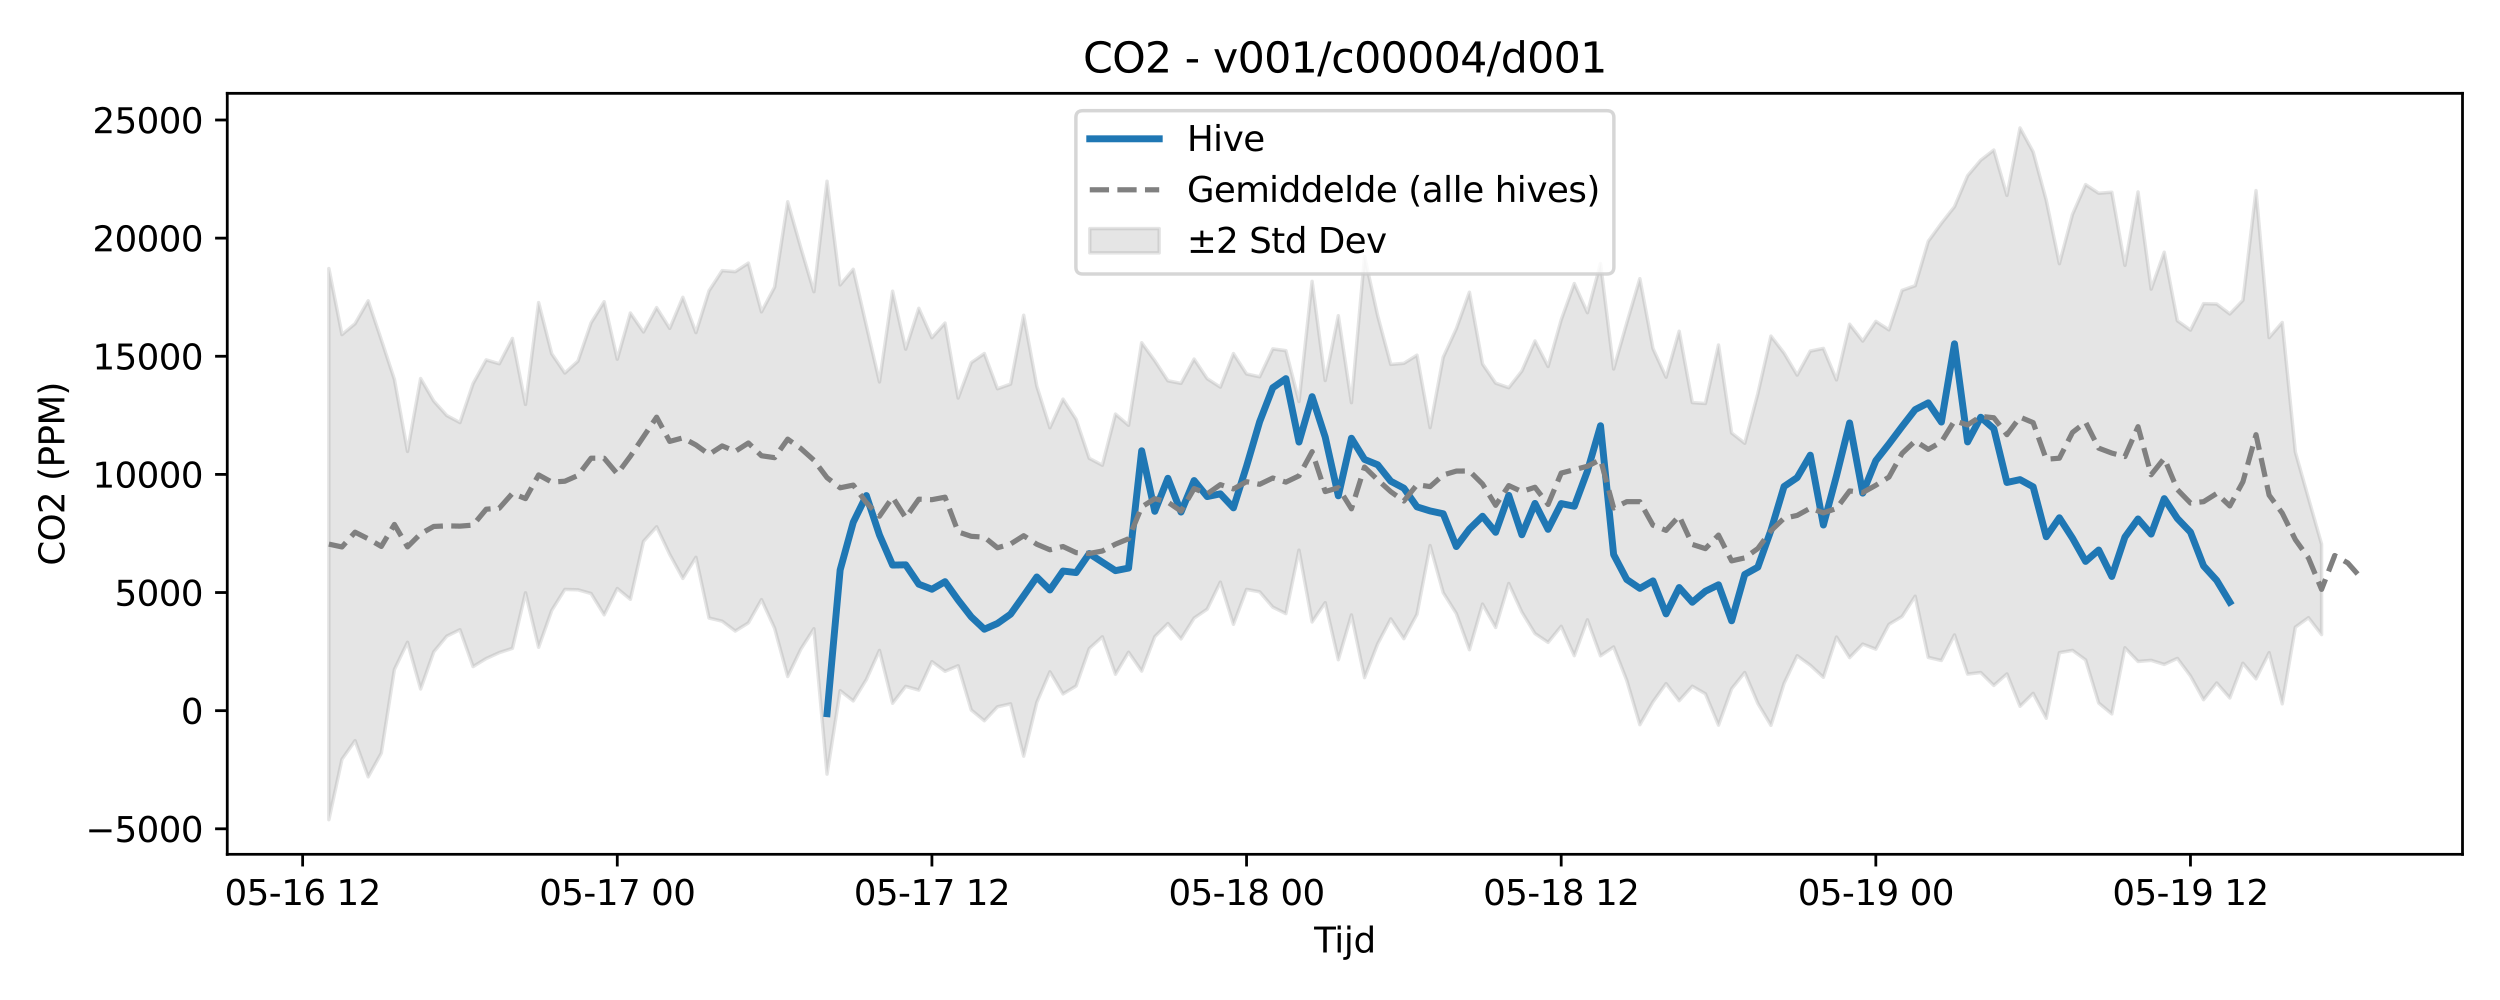 <?xml version="1.0" encoding="utf-8" standalone="no"?>
<!DOCTYPE svg PUBLIC "-//W3C//DTD SVG 1.1//EN"
  "http://www.w3.org/Graphics/SVG/1.1/DTD/svg11.dtd">
<svg xmlns:xlink="http://www.w3.org/1999/xlink" width="720pt" height="288pt" viewBox="0 0 720 288" xmlns="http://www.w3.org/2000/svg" version="1.1">
 <defs>
  <style type="text/css">*{stroke-linejoin: round; stroke-linecap: butt}</style>
 </defs>
 <g id="figure_1">
  <g id="patch_1">
   <path d="M 0 288 
L 720 288 
L 720 0 
L 0 0 
z
" style="fill: #ffffff"/>
  </g>
  <g id="axes_1">
   <g id="patch_2">
    <path d="M 65.45 246.04 
L 709.2 246.04 
L 709.2 26.88 
L 65.45 26.88 
z
" style="fill: #ffffff"/>
   </g>
   <g id="FillBetweenPolyCollection_1">
    <defs>
     <path id="m1518b1a137" d="M 94.711 -210.667 
L 94.711 -51.922 
L 98.487 -69.321 
L 102.263 -74.686 
L 106.038 -64.272 
L 109.814 -71.1 
L 113.59 -95.191 
L 117.365 -103.021 
L 121.141 -89.577 
L 124.917 -100.259 
L 128.692 -104.8 
L 132.468 -106.647 
L 136.244 -96.018 
L 140.019 -98.331 
L 143.795 -100.045 
L 147.571 -101.272 
L 151.346 -117.278 
L 155.122 -101.581 
L 158.898 -112.195 
L 162.673 -118.238 
L 166.449 -118.132 
L 170.225 -117.068 
L 174 -110.935 
L 177.776 -118.511 
L 181.552 -115.395 
L 185.327 -132.078 
L 189.103 -136.284 
L 192.879 -128.339 
L 196.654 -121.405 
L 200.43 -127.495 
L 204.205 -110.005 
L 207.981 -109.094 
L 211.757 -106.259 
L 215.532 -108.596 
L 219.308 -115.303 
L 223.084 -107.061 
L 226.859 -93.159 
L 230.635 -101.02 
L 234.411 -106.931 
L 238.186 -65.05 
L 241.962 -89.084 
L 245.738 -86.133 
L 249.513 -92.293 
L 253.289 -100.678 
L 257.065 -85.45 
L 260.84 -90.324 
L 264.616 -89.256 
L 268.392 -97.442 
L 272.167 -94.665 
L 275.943 -96.259 
L 279.719 -83.528 
L 283.494 -80.418 
L 287.27 -84.443 
L 291.046 -85.292 
L 294.821 -70.22 
L 298.597 -85.711 
L 302.373 -94.51 
L 306.148 -88.146 
L 309.924 -90.433 
L 313.7 -101.188 
L 317.475 -104.595 
L 321.251 -93.81 
L 325.027 -100.157 
L 328.802 -94.718 
L 332.578 -104.633 
L 336.354 -108.42 
L 340.129 -103.988 
L 343.905 -109.983 
L 347.681 -112.578 
L 351.456 -120.346 
L 355.232 -108.198 
L 359.008 -118.247 
L 362.783 -117.556 
L 366.559 -113.147 
L 370.335 -111.277 
L 374.11 -129.557 
L 377.886 -108.872 
L 381.662 -114.432 
L 385.437 -97.99 
L 389.213 -110.905 
L 392.988 -92.834 
L 396.764 -102.55 
L 400.54 -109.754 
L 404.315 -104.06 
L 408.091 -111.087 
L 411.867 -130.877 
L 415.642 -117.319 
L 419.418 -111.313 
L 423.194 -100.878 
L 426.969 -114.027 
L 430.745 -107.283 
L 434.521 -119.956 
L 438.296 -111.709 
L 442.072 -105.532 
L 445.848 -102.993 
L 449.623 -107.628 
L 453.399 -99.159 
L 457.175 -109.494 
L 460.95 -99.122 
L 464.726 -101.678 
L 468.502 -92.07 
L 472.277 -79.286 
L 476.053 -85.852 
L 479.829 -91.123 
L 483.604 -86.196 
L 487.38 -90.367 
L 491.156 -88.192 
L 494.931 -79.152 
L 498.707 -89.616 
L 502.483 -94.317 
L 506.258 -85.419 
L 510.034 -79.093 
L 513.81 -91.172 
L 517.585 -99.151 
L 521.361 -96.407 
L 525.137 -92.929 
L 528.912 -104.529 
L 532.688 -98.6 
L 536.464 -102.503 
L 540.239 -101.045 
L 544.015 -108.185 
L 547.791 -110.437 
L 551.566 -116.288 
L 555.342 -98.665 
L 559.118 -97.774 
L 562.893 -105.143 
L 566.669 -93.858 
L 570.445 -94.313 
L 574.22 -90.587 
L 577.996 -93.909 
L 581.771 -84.585 
L 585.547 -88.315 
L 589.323 -81.143 
L 593.098 -100.025 
L 596.874 -100.687 
L 600.65 -97.952 
L 604.425 -85.525 
L 608.201 -82.39 
L 611.977 -101.438 
L 615.752 -97.497 
L 619.528 -97.813 
L 623.304 -96.64 
L 627.079 -98.386 
L 630.855 -93.323 
L 634.631 -86.481 
L 638.406 -91.303 
L 642.182 -86.993 
L 645.958 -96.984 
L 649.733 -92.497 
L 653.509 -100.037 
L 657.285 -85.303 
L 661.06 -107.369 
L 664.836 -110.106 
L 668.612 -105.236 
L 668.612 -131.292 
L 668.612 -131.292 
L 664.836 -144.502 
L 661.06 -157.804 
L 657.285 -195.137 
L 653.509 -190.757 
L 649.733 -233.12 
L 645.958 -201.503 
L 642.182 -197.583 
L 638.406 -200.447 
L 634.631 -200.552 
L 630.855 -192.927 
L 627.079 -195.629 
L 623.304 -215.367 
L 619.528 -204.73 
L 615.752 -232.731 
L 611.977 -211.583 
L 608.201 -232.636 
L 604.425 -232.346 
L 600.65 -234.84 
L 596.874 -226.245 
L 593.098 -212.055 
L 589.323 -230.316 
L 585.547 -244.252 
L 581.771 -251.158 
L 577.996 -231.723 
L 574.22 -244.793 
L 570.445 -241.862 
L 566.669 -237.386 
L 562.893 -228.479 
L 559.118 -223.701 
L 555.342 -218.502 
L 551.566 -205.72 
L 547.791 -204.373 
L 544.015 -193.003 
L 540.239 -195.452 
L 536.464 -189.767 
L 532.688 -194.632 
L 528.912 -178.595 
L 525.137 -187.665 
L 521.361 -186.885 
L 517.585 -179.974 
L 513.81 -186.32 
L 510.034 -191.208 
L 506.258 -174.625 
L 502.483 -160.336 
L 498.707 -163.315 
L 494.931 -188.646 
L 491.156 -171.79 
L 487.38 -172.052 
L 483.604 -192.608 
L 479.829 -179.368 
L 476.053 -187.631 
L 472.277 -207.746 
L 468.502 -194.956 
L 464.726 -181.719 
L 460.95 -212.125 
L 457.175 -197.934 
L 453.399 -206.345 
L 449.623 -195.877 
L 445.848 -182.451 
L 442.072 -189.806 
L 438.296 -181.135 
L 434.521 -176.342 
L 430.745 -177.653 
L 426.969 -183.178 
L 423.194 -203.848 
L 419.418 -193.333 
L 415.642 -185.108 
L 411.867 -164.847 
L 408.091 -185.711 
L 404.315 -183.362 
L 400.54 -183.046 
L 396.764 -197.089 
L 392.988 -214.131 
L 389.213 -172.02 
L 385.437 -197.074 
L 381.662 -178.416 
L 377.886 -206.973 
L 374.11 -172.366 
L 370.335 -187.021 
L 366.559 -187.524 
L 362.783 -179.486 
L 359.008 -180.296 
L 355.232 -186.179 
L 351.456 -176.503 
L 347.681 -178.942 
L 343.905 -184.591 
L 340.129 -177.591 
L 336.354 -178.34 
L 332.578 -184.118 
L 328.802 -189.294 
L 325.027 -165.514 
L 321.251 -168.745 
L 317.475 -154.015 
L 313.7 -156.01 
L 309.924 -167.236 
L 306.148 -173.057 
L 302.373 -164.806 
L 298.597 -176.805 
L 294.821 -197.214 
L 291.046 -177.375 
L 287.27 -176.038 
L 283.494 -186.187 
L 279.719 -183.556 
L 275.943 -173.376 
L 272.167 -194.963 
L 268.392 -190.747 
L 264.616 -199.212 
L 260.84 -187.442 
L 257.065 -204.138 
L 253.289 -177.993 
L 249.513 -194.194 
L 245.738 -210.451 
L 241.962 -205.945 
L 238.186 -235.806 
L 234.411 -203.977 
L 230.635 -216.65 
L 226.859 -229.903 
L 223.084 -205.319 
L 219.308 -198.184 
L 215.532 -212.238 
L 211.757 -209.757 
L 207.981 -210.059 
L 204.205 -204.263 
L 200.43 -192.203 
L 196.654 -202.378 
L 192.879 -193.415 
L 189.103 -199.415 
L 185.327 -192.389 
L 181.552 -197.856 
L 177.776 -184.547 
L 174 -201.11 
L 170.225 -195.003 
L 166.449 -184.004 
L 162.673 -180.571 
L 158.898 -186.118 
L 155.122 -200.867 
L 151.346 -171.521 
L 147.571 -190.542 
L 143.795 -183.242 
L 140.019 -184.356 
L 136.244 -177.528 
L 132.468 -166.3 
L 128.692 -168.312 
L 124.917 -172.504 
L 121.141 -178.986 
L 117.365 -157.986 
L 113.59 -178.719 
L 109.814 -190.156 
L 106.038 -201.383 
L 102.263 -194.781 
L 98.487 -191.636 
L 94.711 -210.667 
z
" style="stroke: #808080; stroke-opacity: 0.2"/>
    </defs>
    <g clip-path="url(#pf052aaf252)">
     <use xlink:href="#m1518b1a137" x="0" y="288" style="fill: #808080; fill-opacity: 0.2; stroke: #808080; stroke-opacity: 0.2"/>
    </g>
   </g>
   <g id="matplotlib.axis_1">
    <g id="xtick_1">
     <g id="line2d_1">
      <defs>
       <path id="ma950fcf40e" d="M 0 0 
L 0 3.5 
" style="stroke: #000000; stroke-width: 0.8"/>
      </defs>
      <g>
       <use xlink:href="#ma950fcf40e" x="87.16" y="246.04" style="stroke: #000000; stroke-width: 0.8"/>
      </g>
     </g>
     <g id="text_1">
      <!-- 05-16 12 -->
      <g transform="translate(64.68 260.638) scale(0.1 -0.1)">
       <defs>
        <path id="DejaVuSans-30" d="M 2034 4250 
Q 1547 4250 1301 3770 
Q 1056 3291 1056 2328 
Q 1056 1369 1301 889 
Q 1547 409 2034 409 
Q 2525 409 2770 889 
Q 3016 1369 3016 2328 
Q 3016 3291 2770 3770 
Q 2525 4250 2034 4250 
z
M 2034 4750 
Q 2819 4750 3233 4129 
Q 3647 3509 3647 2328 
Q 3647 1150 3233 529 
Q 2819 -91 2034 -91 
Q 1250 -91 836 529 
Q 422 1150 422 2328 
Q 422 3509 836 4129 
Q 1250 4750 2034 4750 
z
" transform="scale(0.016)"/>
        <path id="DejaVuSans-35" d="M 691 4666 
L 3169 4666 
L 3169 4134 
L 1269 4134 
L 1269 2991 
Q 1406 3038 1543 3061 
Q 1681 3084 1819 3084 
Q 2600 3084 3056 2656 
Q 3513 2228 3513 1497 
Q 3513 744 3044 326 
Q 2575 -91 1722 -91 
Q 1428 -91 1123 -41 
Q 819 9 494 109 
L 494 744 
Q 775 591 1075 516 
Q 1375 441 1709 441 
Q 2250 441 2565 725 
Q 2881 1009 2881 1497 
Q 2881 1984 2565 2268 
Q 2250 2553 1709 2553 
Q 1456 2553 1204 2497 
Q 953 2441 691 2322 
L 691 4666 
z
" transform="scale(0.016)"/>
        <path id="DejaVuSans-2d" d="M 313 2009 
L 1997 2009 
L 1997 1497 
L 313 1497 
L 313 2009 
z
" transform="scale(0.016)"/>
        <path id="DejaVuSans-31" d="M 794 531 
L 1825 531 
L 1825 4091 
L 703 3866 
L 703 4441 
L 1819 4666 
L 2450 4666 
L 2450 531 
L 3481 531 
L 3481 0 
L 794 0 
L 794 531 
z
" transform="scale(0.016)"/>
        <path id="DejaVuSans-36" d="M 2113 2584 
Q 1688 2584 1439 2293 
Q 1191 2003 1191 1497 
Q 1191 994 1439 701 
Q 1688 409 2113 409 
Q 2538 409 2786 701 
Q 3034 994 3034 1497 
Q 3034 2003 2786 2293 
Q 2538 2584 2113 2584 
z
M 3366 4563 
L 3366 3988 
Q 3128 4100 2886 4159 
Q 2644 4219 2406 4219 
Q 1781 4219 1451 3797 
Q 1122 3375 1075 2522 
Q 1259 2794 1537 2939 
Q 1816 3084 2150 3084 
Q 2853 3084 3261 2657 
Q 3669 2231 3669 1497 
Q 3669 778 3244 343 
Q 2819 -91 2113 -91 
Q 1303 -91 875 529 
Q 447 1150 447 2328 
Q 447 3434 972 4092 
Q 1497 4750 2381 4750 
Q 2619 4750 2861 4703 
Q 3103 4656 3366 4563 
z
" transform="scale(0.016)"/>
        <path id="DejaVuSans-20" transform="scale(0.016)"/>
        <path id="DejaVuSans-32" d="M 1228 531 
L 3431 531 
L 3431 0 
L 469 0 
L 469 531 
Q 828 903 1448 1529 
Q 2069 2156 2228 2338 
Q 2531 2678 2651 2914 
Q 2772 3150 2772 3378 
Q 2772 3750 2511 3984 
Q 2250 4219 1831 4219 
Q 1534 4219 1204 4116 
Q 875 4013 500 3803 
L 500 4441 
Q 881 4594 1212 4672 
Q 1544 4750 1819 4750 
Q 2544 4750 2975 4387 
Q 3406 4025 3406 3419 
Q 3406 3131 3298 2873 
Q 3191 2616 2906 2266 
Q 2828 2175 2409 1742 
Q 1991 1309 1228 531 
z
" transform="scale(0.016)"/>
       </defs>
       <use xlink:href="#DejaVuSans-30"/>
       <use xlink:href="#DejaVuSans-35" transform="translate(63.623 0)"/>
       <use xlink:href="#DejaVuSans-2d" transform="translate(127.246 0)"/>
       <use xlink:href="#DejaVuSans-31" transform="translate(163.33 0)"/>
       <use xlink:href="#DejaVuSans-36" transform="translate(226.953 0)"/>
       <use xlink:href="#DejaVuSans-20" transform="translate(290.576 0)"/>
       <use xlink:href="#DejaVuSans-31" transform="translate(322.363 0)"/>
       <use xlink:href="#DejaVuSans-32" transform="translate(385.986 0)"/>
      </g>
     </g>
    </g>
    <g id="xtick_2">
     <g id="line2d_2">
      <g>
       <use xlink:href="#ma950fcf40e" x="177.776" y="246.04" style="stroke: #000000; stroke-width: 0.8"/>
      </g>
     </g>
     <g id="text_2">
      <!-- 05-17 00 -->
      <g transform="translate(155.295 260.638) scale(0.1 -0.1)">
       <defs>
        <path id="DejaVuSans-37" d="M 525 4666 
L 3525 4666 
L 3525 4397 
L 1831 0 
L 1172 0 
L 2766 4134 
L 525 4134 
L 525 4666 
z
" transform="scale(0.016)"/>
       </defs>
       <use xlink:href="#DejaVuSans-30"/>
       <use xlink:href="#DejaVuSans-35" transform="translate(63.623 0)"/>
       <use xlink:href="#DejaVuSans-2d" transform="translate(127.246 0)"/>
       <use xlink:href="#DejaVuSans-31" transform="translate(163.33 0)"/>
       <use xlink:href="#DejaVuSans-37" transform="translate(226.953 0)"/>
       <use xlink:href="#DejaVuSans-20" transform="translate(290.576 0)"/>
       <use xlink:href="#DejaVuSans-30" transform="translate(322.363 0)"/>
       <use xlink:href="#DejaVuSans-30" transform="translate(385.986 0)"/>
      </g>
     </g>
    </g>
    <g id="xtick_3">
     <g id="line2d_3">
      <g>
       <use xlink:href="#ma950fcf40e" x="268.392" y="246.04" style="stroke: #000000; stroke-width: 0.8"/>
      </g>
     </g>
     <g id="text_3">
      <!-- 05-17 12 -->
      <g transform="translate(245.911 260.638) scale(0.1 -0.1)">
       <use xlink:href="#DejaVuSans-30"/>
       <use xlink:href="#DejaVuSans-35" transform="translate(63.623 0)"/>
       <use xlink:href="#DejaVuSans-2d" transform="translate(127.246 0)"/>
       <use xlink:href="#DejaVuSans-31" transform="translate(163.33 0)"/>
       <use xlink:href="#DejaVuSans-37" transform="translate(226.953 0)"/>
       <use xlink:href="#DejaVuSans-20" transform="translate(290.576 0)"/>
       <use xlink:href="#DejaVuSans-31" transform="translate(322.363 0)"/>
       <use xlink:href="#DejaVuSans-32" transform="translate(385.986 0)"/>
      </g>
     </g>
    </g>
    <g id="xtick_4">
     <g id="line2d_4">
      <g>
       <use xlink:href="#ma950fcf40e" x="359.008" y="246.04" style="stroke: #000000; stroke-width: 0.8"/>
      </g>
     </g>
     <g id="text_4">
      <!-- 05-18 00 -->
      <g transform="translate(336.527 260.638) scale(0.1 -0.1)">
       <defs>
        <path id="DejaVuSans-38" d="M 2034 2216 
Q 1584 2216 1326 1975 
Q 1069 1734 1069 1313 
Q 1069 891 1326 650 
Q 1584 409 2034 409 
Q 2484 409 2743 651 
Q 3003 894 3003 1313 
Q 3003 1734 2745 1975 
Q 2488 2216 2034 2216 
z
M 1403 2484 
Q 997 2584 770 2862 
Q 544 3141 544 3541 
Q 544 4100 942 4425 
Q 1341 4750 2034 4750 
Q 2731 4750 3128 4425 
Q 3525 4100 3525 3541 
Q 3525 3141 3298 2862 
Q 3072 2584 2669 2484 
Q 3125 2378 3379 2068 
Q 3634 1759 3634 1313 
Q 3634 634 3220 271 
Q 2806 -91 2034 -91 
Q 1263 -91 848 271 
Q 434 634 434 1313 
Q 434 1759 690 2068 
Q 947 2378 1403 2484 
z
M 1172 3481 
Q 1172 3119 1398 2916 
Q 1625 2713 2034 2713 
Q 2441 2713 2670 2916 
Q 2900 3119 2900 3481 
Q 2900 3844 2670 4047 
Q 2441 4250 2034 4250 
Q 1625 4250 1398 4047 
Q 1172 3844 1172 3481 
z
" transform="scale(0.016)"/>
       </defs>
       <use xlink:href="#DejaVuSans-30"/>
       <use xlink:href="#DejaVuSans-35" transform="translate(63.623 0)"/>
       <use xlink:href="#DejaVuSans-2d" transform="translate(127.246 0)"/>
       <use xlink:href="#DejaVuSans-31" transform="translate(163.33 0)"/>
       <use xlink:href="#DejaVuSans-38" transform="translate(226.953 0)"/>
       <use xlink:href="#DejaVuSans-20" transform="translate(290.576 0)"/>
       <use xlink:href="#DejaVuSans-30" transform="translate(322.363 0)"/>
       <use xlink:href="#DejaVuSans-30" transform="translate(385.986 0)"/>
      </g>
     </g>
    </g>
    <g id="xtick_5">
     <g id="line2d_5">
      <g>
       <use xlink:href="#ma950fcf40e" x="449.623" y="246.04" style="stroke: #000000; stroke-width: 0.8"/>
      </g>
     </g>
     <g id="text_5">
      <!-- 05-18 12 -->
      <g transform="translate(427.143 260.638) scale(0.1 -0.1)">
       <use xlink:href="#DejaVuSans-30"/>
       <use xlink:href="#DejaVuSans-35" transform="translate(63.623 0)"/>
       <use xlink:href="#DejaVuSans-2d" transform="translate(127.246 0)"/>
       <use xlink:href="#DejaVuSans-31" transform="translate(163.33 0)"/>
       <use xlink:href="#DejaVuSans-38" transform="translate(226.953 0)"/>
       <use xlink:href="#DejaVuSans-20" transform="translate(290.576 0)"/>
       <use xlink:href="#DejaVuSans-31" transform="translate(322.363 0)"/>
       <use xlink:href="#DejaVuSans-32" transform="translate(385.986 0)"/>
      </g>
     </g>
    </g>
    <g id="xtick_6">
     <g id="line2d_6">
      <g>
       <use xlink:href="#ma950fcf40e" x="540.239" y="246.04" style="stroke: #000000; stroke-width: 0.8"/>
      </g>
     </g>
     <g id="text_6">
      <!-- 05-19 00 -->
      <g transform="translate(517.759 260.638) scale(0.1 -0.1)">
       <defs>
        <path id="DejaVuSans-39" d="M 703 97 
L 703 672 
Q 941 559 1184 500 
Q 1428 441 1663 441 
Q 2288 441 2617 861 
Q 2947 1281 2994 2138 
Q 2813 1869 2534 1725 
Q 2256 1581 1919 1581 
Q 1219 1581 811 2004 
Q 403 2428 403 3163 
Q 403 3881 828 4315 
Q 1253 4750 1959 4750 
Q 2769 4750 3195 4129 
Q 3622 3509 3622 2328 
Q 3622 1225 3098 567 
Q 2575 -91 1691 -91 
Q 1453 -91 1209 -44 
Q 966 3 703 97 
z
M 1959 2075 
Q 2384 2075 2632 2365 
Q 2881 2656 2881 3163 
Q 2881 3666 2632 3958 
Q 2384 4250 1959 4250 
Q 1534 4250 1286 3958 
Q 1038 3666 1038 3163 
Q 1038 2656 1286 2365 
Q 1534 2075 1959 2075 
z
" transform="scale(0.016)"/>
       </defs>
       <use xlink:href="#DejaVuSans-30"/>
       <use xlink:href="#DejaVuSans-35" transform="translate(63.623 0)"/>
       <use xlink:href="#DejaVuSans-2d" transform="translate(127.246 0)"/>
       <use xlink:href="#DejaVuSans-31" transform="translate(163.33 0)"/>
       <use xlink:href="#DejaVuSans-39" transform="translate(226.953 0)"/>
       <use xlink:href="#DejaVuSans-20" transform="translate(290.576 0)"/>
       <use xlink:href="#DejaVuSans-30" transform="translate(322.363 0)"/>
       <use xlink:href="#DejaVuSans-30" transform="translate(385.986 0)"/>
      </g>
     </g>
    </g>
    <g id="xtick_7">
     <g id="line2d_7">
      <g>
       <use xlink:href="#ma950fcf40e" x="630.855" y="246.04" style="stroke: #000000; stroke-width: 0.8"/>
      </g>
     </g>
     <g id="text_7">
      <!-- 05-19 12 -->
      <g transform="translate(608.375 260.638) scale(0.1 -0.1)">
       <use xlink:href="#DejaVuSans-30"/>
       <use xlink:href="#DejaVuSans-35" transform="translate(63.623 0)"/>
       <use xlink:href="#DejaVuSans-2d" transform="translate(127.246 0)"/>
       <use xlink:href="#DejaVuSans-31" transform="translate(163.33 0)"/>
       <use xlink:href="#DejaVuSans-39" transform="translate(226.953 0)"/>
       <use xlink:href="#DejaVuSans-20" transform="translate(290.576 0)"/>
       <use xlink:href="#DejaVuSans-31" transform="translate(322.363 0)"/>
       <use xlink:href="#DejaVuSans-32" transform="translate(385.986 0)"/>
      </g>
     </g>
    </g>
    <g id="text_8">
     <!-- Tijd -->
     <g transform="translate(378.475 274.317) scale(0.1 -0.1)">
      <defs>
       <path id="DejaVuSans-54" d="M -19 4666 
L 3928 4666 
L 3928 4134 
L 2272 4134 
L 2272 0 
L 1638 0 
L 1638 4134 
L -19 4134 
L -19 4666 
z
" transform="scale(0.016)"/>
       <path id="DejaVuSans-69" d="M 603 3500 
L 1178 3500 
L 1178 0 
L 603 0 
L 603 3500 
z
M 603 4863 
L 1178 4863 
L 1178 4134 
L 603 4134 
L 603 4863 
z
" transform="scale(0.016)"/>
       <path id="DejaVuSans-6a" d="M 603 3500 
L 1178 3500 
L 1178 -63 
Q 1178 -731 923 -1031 
Q 669 -1331 103 -1331 
L -116 -1331 
L -116 -844 
L 38 -844 
Q 366 -844 484 -692 
Q 603 -541 603 -63 
L 603 3500 
z
M 603 4863 
L 1178 4863 
L 1178 4134 
L 603 4134 
L 603 4863 
z
" transform="scale(0.016)"/>
       <path id="DejaVuSans-64" d="M 2906 2969 
L 2906 4863 
L 3481 4863 
L 3481 0 
L 2906 0 
L 2906 525 
Q 2725 213 2448 61 
Q 2172 -91 1784 -91 
Q 1150 -91 751 415 
Q 353 922 353 1747 
Q 353 2572 751 3078 
Q 1150 3584 1784 3584 
Q 2172 3584 2448 3432 
Q 2725 3281 2906 2969 
z
M 947 1747 
Q 947 1113 1208 752 
Q 1469 391 1925 391 
Q 2381 391 2643 752 
Q 2906 1113 2906 1747 
Q 2906 2381 2643 2742 
Q 2381 3103 1925 3103 
Q 1469 3103 1208 2742 
Q 947 2381 947 1747 
z
" transform="scale(0.016)"/>
      </defs>
      <use xlink:href="#DejaVuSans-54"/>
      <use xlink:href="#DejaVuSans-69" transform="translate(57.959 0)"/>
      <use xlink:href="#DejaVuSans-6a" transform="translate(85.742 0)"/>
      <use xlink:href="#DejaVuSans-64" transform="translate(113.525 0)"/>
     </g>
    </g>
   </g>
   <g id="matplotlib.axis_2">
    <g id="ytick_1">
     <g id="line2d_8">
      <defs>
       <path id="mf3b91d3cc3" d="M 0 0 
L -3.5 0 
" style="stroke: #000000; stroke-width: 0.8"/>
      </defs>
      <g>
       <use xlink:href="#mf3b91d3cc3" x="65.45" y="238.696" style="stroke: #000000; stroke-width: 0.8"/>
      </g>
     </g>
     <g id="text_9">
      <!-- −5000 -->
      <g transform="translate(24.62 242.495) scale(0.1 -0.1)">
       <defs>
        <path id="DejaVuSans-2212" d="M 678 2272 
L 4684 2272 
L 4684 1741 
L 678 1741 
L 678 2272 
z
" transform="scale(0.016)"/>
       </defs>
       <use xlink:href="#DejaVuSans-2212"/>
       <use xlink:href="#DejaVuSans-35" transform="translate(83.789 0)"/>
       <use xlink:href="#DejaVuSans-30" transform="translate(147.412 0)"/>
       <use xlink:href="#DejaVuSans-30" transform="translate(211.035 0)"/>
       <use xlink:href="#DejaVuSans-30" transform="translate(274.658 0)"/>
      </g>
     </g>
    </g>
    <g id="ytick_2">
     <g id="line2d_9">
      <g>
       <use xlink:href="#mf3b91d3cc3" x="65.45" y="204.673" style="stroke: #000000; stroke-width: 0.8"/>
      </g>
     </g>
     <g id="text_10">
      <!-- 0 -->
      <g transform="translate(52.087 208.472) scale(0.1 -0.1)">
       <use xlink:href="#DejaVuSans-30"/>
      </g>
     </g>
    </g>
    <g id="ytick_3">
     <g id="line2d_10">
      <g>
       <use xlink:href="#mf3b91d3cc3" x="65.45" y="170.65" style="stroke: #000000; stroke-width: 0.8"/>
      </g>
     </g>
     <g id="text_11">
      <!-- 5000 -->
      <g transform="translate(33 174.45) scale(0.1 -0.1)">
       <use xlink:href="#DejaVuSans-35"/>
       <use xlink:href="#DejaVuSans-30" transform="translate(63.623 0)"/>
       <use xlink:href="#DejaVuSans-30" transform="translate(127.246 0)"/>
       <use xlink:href="#DejaVuSans-30" transform="translate(190.869 0)"/>
      </g>
     </g>
    </g>
    <g id="ytick_4">
     <g id="line2d_11">
      <g>
       <use xlink:href="#mf3b91d3cc3" x="65.45" y="136.628" style="stroke: #000000; stroke-width: 0.8"/>
      </g>
     </g>
     <g id="text_12">
      <!-- 10000 -->
      <g transform="translate(26.637 140.427) scale(0.1 -0.1)">
       <use xlink:href="#DejaVuSans-31"/>
       <use xlink:href="#DejaVuSans-30" transform="translate(63.623 0)"/>
       <use xlink:href="#DejaVuSans-30" transform="translate(127.246 0)"/>
       <use xlink:href="#DejaVuSans-30" transform="translate(190.869 0)"/>
       <use xlink:href="#DejaVuSans-30" transform="translate(254.492 0)"/>
      </g>
     </g>
    </g>
    <g id="ytick_5">
     <g id="line2d_12">
      <g>
       <use xlink:href="#mf3b91d3cc3" x="65.45" y="102.605" style="stroke: #000000; stroke-width: 0.8"/>
      </g>
     </g>
     <g id="text_13">
      <!-- 15000 -->
      <g transform="translate(26.637 106.404) scale(0.1 -0.1)">
       <use xlink:href="#DejaVuSans-31"/>
       <use xlink:href="#DejaVuSans-35" transform="translate(63.623 0)"/>
       <use xlink:href="#DejaVuSans-30" transform="translate(127.246 0)"/>
       <use xlink:href="#DejaVuSans-30" transform="translate(190.869 0)"/>
       <use xlink:href="#DejaVuSans-30" transform="translate(254.492 0)"/>
      </g>
     </g>
    </g>
    <g id="ytick_6">
     <g id="line2d_13">
      <g>
       <use xlink:href="#mf3b91d3cc3" x="65.45" y="68.583" style="stroke: #000000; stroke-width: 0.8"/>
      </g>
     </g>
     <g id="text_14">
      <!-- 20000 -->
      <g transform="translate(26.637 72.382) scale(0.1 -0.1)">
       <use xlink:href="#DejaVuSans-32"/>
       <use xlink:href="#DejaVuSans-30" transform="translate(63.623 0)"/>
       <use xlink:href="#DejaVuSans-30" transform="translate(127.246 0)"/>
       <use xlink:href="#DejaVuSans-30" transform="translate(190.869 0)"/>
       <use xlink:href="#DejaVuSans-30" transform="translate(254.492 0)"/>
      </g>
     </g>
    </g>
    <g id="ytick_7">
     <g id="line2d_14">
      <g>
       <use xlink:href="#mf3b91d3cc3" x="65.45" y="34.56" style="stroke: #000000; stroke-width: 0.8"/>
      </g>
     </g>
     <g id="text_15">
      <!-- 25000 -->
      <g transform="translate(26.637 38.359) scale(0.1 -0.1)">
       <use xlink:href="#DejaVuSans-32"/>
       <use xlink:href="#DejaVuSans-35" transform="translate(63.623 0)"/>
       <use xlink:href="#DejaVuSans-30" transform="translate(127.246 0)"/>
       <use xlink:href="#DejaVuSans-30" transform="translate(190.869 0)"/>
       <use xlink:href="#DejaVuSans-30" transform="translate(254.492 0)"/>
      </g>
     </g>
    </g>
    <g id="text_16">
     <!-- CO2 (PPM) -->
     <g transform="translate(18.541 162.903) rotate(-90) scale(0.1 -0.1)">
      <defs>
       <path id="DejaVuSans-43" d="M 4122 4306 
L 4122 3641 
Q 3803 3938 3442 4084 
Q 3081 4231 2675 4231 
Q 1875 4231 1450 3742 
Q 1025 3253 1025 2328 
Q 1025 1406 1450 917 
Q 1875 428 2675 428 
Q 3081 428 3442 575 
Q 3803 722 4122 1019 
L 4122 359 
Q 3791 134 3420 21 
Q 3050 -91 2638 -91 
Q 1578 -91 968 557 
Q 359 1206 359 2328 
Q 359 3453 968 4101 
Q 1578 4750 2638 4750 
Q 3056 4750 3426 4639 
Q 3797 4528 4122 4306 
z
" transform="scale(0.016)"/>
       <path id="DejaVuSans-4f" d="M 2522 4238 
Q 1834 4238 1429 3725 
Q 1025 3213 1025 2328 
Q 1025 1447 1429 934 
Q 1834 422 2522 422 
Q 3209 422 3611 934 
Q 4013 1447 4013 2328 
Q 4013 3213 3611 3725 
Q 3209 4238 2522 4238 
z
M 2522 4750 
Q 3503 4750 4090 4092 
Q 4678 3434 4678 2328 
Q 4678 1225 4090 567 
Q 3503 -91 2522 -91 
Q 1538 -91 948 565 
Q 359 1222 359 2328 
Q 359 3434 948 4092 
Q 1538 4750 2522 4750 
z
" transform="scale(0.016)"/>
       <path id="DejaVuSans-28" d="M 1984 4856 
Q 1566 4138 1362 3434 
Q 1159 2731 1159 2009 
Q 1159 1288 1364 580 
Q 1569 -128 1984 -844 
L 1484 -844 
Q 1016 -109 783 600 
Q 550 1309 550 2009 
Q 550 2706 781 3412 
Q 1013 4119 1484 4856 
L 1984 4856 
z
" transform="scale(0.016)"/>
       <path id="DejaVuSans-50" d="M 1259 4147 
L 1259 2394 
L 2053 2394 
Q 2494 2394 2734 2622 
Q 2975 2850 2975 3272 
Q 2975 3691 2734 3919 
Q 2494 4147 2053 4147 
L 1259 4147 
z
M 628 4666 
L 2053 4666 
Q 2838 4666 3239 4311 
Q 3641 3956 3641 3272 
Q 3641 2581 3239 2228 
Q 2838 1875 2053 1875 
L 1259 1875 
L 1259 0 
L 628 0 
L 628 4666 
z
" transform="scale(0.016)"/>
       <path id="DejaVuSans-4d" d="M 628 4666 
L 1569 4666 
L 2759 1491 
L 3956 4666 
L 4897 4666 
L 4897 0 
L 4281 0 
L 4281 4097 
L 3078 897 
L 2444 897 
L 1241 4097 
L 1241 0 
L 628 0 
L 628 4666 
z
" transform="scale(0.016)"/>
       <path id="DejaVuSans-29" d="M 513 4856 
L 1013 4856 
Q 1481 4119 1714 3412 
Q 1947 2706 1947 2009 
Q 1947 1309 1714 600 
Q 1481 -109 1013 -844 
L 513 -844 
Q 928 -128 1133 580 
Q 1338 1288 1338 2009 
Q 1338 2731 1133 3434 
Q 928 4138 513 4856 
z
" transform="scale(0.016)"/>
      </defs>
      <use xlink:href="#DejaVuSans-43"/>
      <use xlink:href="#DejaVuSans-4f" transform="translate(69.824 0)"/>
      <use xlink:href="#DejaVuSans-32" transform="translate(148.535 0)"/>
      <use xlink:href="#DejaVuSans-20" transform="translate(212.158 0)"/>
      <use xlink:href="#DejaVuSans-28" transform="translate(243.945 0)"/>
      <use xlink:href="#DejaVuSans-50" transform="translate(282.959 0)"/>
      <use xlink:href="#DejaVuSans-50" transform="translate(343.262 0)"/>
      <use xlink:href="#DejaVuSans-4d" transform="translate(403.564 0)"/>
      <use xlink:href="#DejaVuSans-29" transform="translate(489.844 0)"/>
     </g>
    </g>
   </g>
   <g id="line2d_15">
    <path d="M 238.186 205.537 
L 241.962 164.142 
L 245.738 150.418 
L 249.513 142.725 
L 253.289 154.07 
L 257.065 162.744 
L 260.84 162.672 
L 264.616 168.248 
L 268.392 169.705 
L 272.167 167.523 
L 275.943 172.807 
L 279.719 177.654 
L 283.494 181.22 
L 287.27 179.551 
L 291.046 176.883 
L 294.821 171.571 
L 298.597 166.171 
L 302.373 169.906 
L 306.148 164.458 
L 309.924 164.901 
L 313.7 159.443 
L 317.475 161.909 
L 321.251 164.349 
L 325.027 163.605 
L 328.802 129.83 
L 332.578 147.256 
L 336.354 137.751 
L 340.129 147.472 
L 343.905 138.404 
L 347.681 143.015 
L 351.456 142.228 
L 355.232 146.258 
L 359.008 134.26 
L 362.783 121.442 
L 366.559 111.673 
L 370.335 109.049 
L 374.11 127.31 
L 377.886 114.243 
L 381.662 125.886 
L 385.437 142.795 
L 389.213 126.221 
L 392.988 132.316 
L 396.764 133.854 
L 400.54 138.592 
L 404.315 140.595 
L 408.091 145.975 
L 411.867 147.15 
L 415.642 147.966 
L 419.418 157.402 
L 423.194 152.369 
L 426.969 148.683 
L 430.745 153.301 
L 434.521 142.663 
L 438.296 154.011 
L 442.072 144.991 
L 445.848 152.448 
L 449.623 145.029 
L 453.399 145.799 
L 457.175 135.682 
L 460.95 122.615 
L 464.726 159.722 
L 468.502 166.892 
L 472.277 169.448 
L 476.053 167.298 
L 479.829 176.793 
L 483.604 169.217 
L 487.38 173.447 
L 491.156 170.276 
L 494.931 168.421 
L 498.707 178.786 
L 502.483 165.44 
L 506.258 163.342 
L 510.034 152.716 
L 513.81 140.109 
L 517.585 137.553 
L 521.361 131.093 
L 525.137 151.203 
L 528.912 137.038 
L 532.688 121.81 
L 536.464 142.017 
L 540.239 132.672 
L 544.015 127.861 
L 547.791 122.84 
L 551.566 117.972 
L 555.342 116.019 
L 559.118 121.554 
L 562.893 99.021 
L 566.669 127.269 
L 570.445 120.168 
L 574.22 123.472 
L 577.996 138.952 
L 581.771 138.134 
L 585.547 140.214 
L 589.323 154.585 
L 593.098 149.121 
L 596.874 154.984 
L 600.65 161.68 
L 604.425 158.409 
L 608.201 166.021 
L 611.977 154.682 
L 615.752 149.463 
L 619.528 153.814 
L 623.304 143.609 
L 627.079 149.32 
L 630.855 153.256 
L 634.631 162.992 
L 638.406 167.144 
L 642.182 173.413 
" clip-path="url(#pf052aaf252)" style="fill: none; stroke: #1f77b4; stroke-width: 2; stroke-linecap: square"/>
   </g>
   <g id="line2d_16">
    <path d="M 94.711 156.706 
L 98.487 157.521 
L 102.263 153.266 
L 106.038 155.172 
L 109.814 157.372 
L 113.59 151.045 
L 117.365 157.497 
L 121.141 153.719 
L 124.917 151.618 
L 128.692 151.444 
L 132.468 151.527 
L 136.244 151.227 
L 140.019 146.657 
L 143.795 146.357 
L 147.571 142.093 
L 151.346 143.601 
L 155.122 136.776 
L 158.898 138.843 
L 162.673 138.595 
L 166.449 136.932 
L 170.225 131.964 
L 174 131.978 
L 177.776 136.471 
L 181.552 131.375 
L 189.103 120.15 
L 192.879 127.123 
L 196.654 126.108 
L 200.43 128.151 
L 204.205 130.866 
L 207.981 128.423 
L 211.757 129.992 
L 215.532 127.583 
L 219.308 131.257 
L 223.084 131.81 
L 226.859 126.469 
L 230.635 129.165 
L 234.411 132.546 
L 238.186 137.572 
L 241.962 140.486 
L 245.738 139.708 
L 249.513 144.756 
L 253.289 148.664 
L 257.065 143.206 
L 260.84 149.117 
L 264.616 143.766 
L 268.392 143.906 
L 272.167 143.186 
L 275.943 153.183 
L 279.719 154.458 
L 283.494 154.698 
L 287.27 157.759 
L 291.046 156.666 
L 294.821 154.283 
L 298.597 156.742 
L 302.373 158.342 
L 306.148 157.398 
L 309.924 159.165 
L 313.7 159.401 
L 317.475 158.695 
L 321.251 156.722 
L 325.027 155.165 
L 328.802 145.994 
L 332.578 143.624 
L 336.354 144.62 
L 340.129 147.21 
L 343.905 140.713 
L 347.681 142.24 
L 351.456 139.575 
L 355.232 140.812 
L 359.008 138.728 
L 362.783 139.479 
L 366.559 137.665 
L 370.335 138.851 
L 374.11 137.039 
L 377.886 130.078 
L 381.662 141.576 
L 385.437 140.468 
L 389.213 146.538 
L 392.988 134.517 
L 396.764 138.181 
L 400.54 141.6 
L 404.315 144.289 
L 408.091 139.601 
L 411.867 140.138 
L 415.642 136.787 
L 419.418 135.677 
L 423.194 135.637 
L 426.969 139.397 
L 430.745 145.532 
L 434.521 139.851 
L 438.296 141.578 
L 442.072 140.331 
L 445.848 145.278 
L 449.623 136.248 
L 457.175 134.286 
L 460.95 132.376 
L 464.726 146.301 
L 468.502 144.487 
L 472.277 144.484 
L 476.053 151.258 
L 479.829 152.754 
L 483.604 148.598 
L 487.38 156.79 
L 491.156 158.009 
L 494.931 154.101 
L 498.707 161.535 
L 502.483 160.673 
L 506.258 157.978 
L 510.034 152.849 
L 513.81 149.254 
L 517.585 148.438 
L 521.361 146.354 
L 525.137 147.703 
L 528.912 146.438 
L 532.688 141.384 
L 536.464 141.865 
L 540.239 139.752 
L 544.015 137.406 
L 547.791 130.595 
L 551.566 126.996 
L 555.342 129.417 
L 559.118 127.263 
L 562.893 121.189 
L 566.669 122.378 
L 570.445 119.912 
L 574.22 120.31 
L 577.996 125.184 
L 581.771 120.128 
L 585.547 121.716 
L 589.323 132.27 
L 593.098 131.96 
L 596.874 124.534 
L 600.65 121.604 
L 604.425 129.064 
L 608.201 130.487 
L 611.977 131.489 
L 615.752 122.886 
L 619.528 136.728 
L 623.304 131.996 
L 627.079 140.993 
L 630.855 144.875 
L 634.631 144.484 
L 638.406 142.125 
L 642.182 145.712 
L 645.958 138.757 
L 649.733 125.191 
L 653.509 142.603 
L 657.285 147.78 
L 661.06 155.413 
L 664.836 160.696 
L 668.612 169.736 
L 672.387 159.994 
L 676.163 162.128 
L 679.939 166.398 
L 679.939 166.398 
" clip-path="url(#pf052aaf252)" style="fill: none; stroke-dasharray: 5.55,2.4; stroke-dashoffset: 0; stroke: #808080; stroke-width: 1.5"/>
   </g>
   <g id="patch_3">
    <path d="M 65.45 246.04 
L 65.45 26.88 
" style="fill: none; stroke: #000000; stroke-width: 0.8; stroke-linejoin: miter; stroke-linecap: square"/>
   </g>
   <g id="patch_4">
    <path d="M 709.2 246.04 
L 709.2 26.88 
" style="fill: none; stroke: #000000; stroke-width: 0.8; stroke-linejoin: miter; stroke-linecap: square"/>
   </g>
   <g id="patch_5">
    <path d="M 65.45 246.04 
L 709.2 246.04 
" style="fill: none; stroke: #000000; stroke-width: 0.8; stroke-linejoin: miter; stroke-linecap: square"/>
   </g>
   <g id="patch_6">
    <path d="M 65.45 26.88 
L 709.2 26.88 
" style="fill: none; stroke: #000000; stroke-width: 0.8; stroke-linejoin: miter; stroke-linecap: square"/>
   </g>
   <g id="text_17">
    <!-- CO2 - v001/c00004/d001 -->
    <g transform="translate(311.922 20.88) scale(0.12 -0.12)">
     <defs>
      <path id="DejaVuSans-76" d="M 191 3500 
L 800 3500 
L 1894 563 
L 2988 3500 
L 3597 3500 
L 2284 0 
L 1503 0 
L 191 3500 
z
" transform="scale(0.016)"/>
      <path id="DejaVuSans-2f" d="M 1625 4666 
L 2156 4666 
L 531 -594 
L 0 -594 
L 1625 4666 
z
" transform="scale(0.016)"/>
      <path id="DejaVuSans-63" d="M 3122 3366 
L 3122 2828 
Q 2878 2963 2633 3030 
Q 2388 3097 2138 3097 
Q 1578 3097 1268 2742 
Q 959 2388 959 1747 
Q 959 1106 1268 751 
Q 1578 397 2138 397 
Q 2388 397 2633 464 
Q 2878 531 3122 666 
L 3122 134 
Q 2881 22 2623 -34 
Q 2366 -91 2075 -91 
Q 1284 -91 818 406 
Q 353 903 353 1747 
Q 353 2603 823 3093 
Q 1294 3584 2113 3584 
Q 2378 3584 2631 3529 
Q 2884 3475 3122 3366 
z
" transform="scale(0.016)"/>
      <path id="DejaVuSans-34" d="M 2419 4116 
L 825 1625 
L 2419 1625 
L 2419 4116 
z
M 2253 4666 
L 3047 4666 
L 3047 1625 
L 3713 1625 
L 3713 1100 
L 3047 1100 
L 3047 0 
L 2419 0 
L 2419 1100 
L 313 1100 
L 313 1709 
L 2253 4666 
z
" transform="scale(0.016)"/>
     </defs>
     <use xlink:href="#DejaVuSans-43"/>
     <use xlink:href="#DejaVuSans-4f" transform="translate(69.824 0)"/>
     <use xlink:href="#DejaVuSans-32" transform="translate(148.535 0)"/>
     <use xlink:href="#DejaVuSans-20" transform="translate(212.158 0)"/>
     <use xlink:href="#DejaVuSans-2d" transform="translate(243.945 0)"/>
     <use xlink:href="#DejaVuSans-20" transform="translate(280.029 0)"/>
     <use xlink:href="#DejaVuSans-76" transform="translate(311.816 0)"/>
     <use xlink:href="#DejaVuSans-30" transform="translate(370.996 0)"/>
     <use xlink:href="#DejaVuSans-30" transform="translate(434.619 0)"/>
     <use xlink:href="#DejaVuSans-31" transform="translate(498.242 0)"/>
     <use xlink:href="#DejaVuSans-2f" transform="translate(561.865 0)"/>
     <use xlink:href="#DejaVuSans-63" transform="translate(595.557 0)"/>
     <use xlink:href="#DejaVuSans-30" transform="translate(650.537 0)"/>
     <use xlink:href="#DejaVuSans-30" transform="translate(714.16 0)"/>
     <use xlink:href="#DejaVuSans-30" transform="translate(777.783 0)"/>
     <use xlink:href="#DejaVuSans-30" transform="translate(841.406 0)"/>
     <use xlink:href="#DejaVuSans-34" transform="translate(905.029 0)"/>
     <use xlink:href="#DejaVuSans-2f" transform="translate(968.652 0)"/>
     <use xlink:href="#DejaVuSans-64" transform="translate(1002.344 0)"/>
     <use xlink:href="#DejaVuSans-30" transform="translate(1065.82 0)"/>
     <use xlink:href="#DejaVuSans-30" transform="translate(1129.443 0)"/>
     <use xlink:href="#DejaVuSans-31" transform="translate(1193.066 0)"/>
    </g>
   </g>
   <g id="legend_1">
    <g id="patch_7">
     <path d="M 311.853 78.914 
L 462.797 78.914 
Q 464.797 78.914 464.797 76.914 
L 464.797 33.88 
Q 464.797 31.88 462.797 31.88 
L 311.853 31.88 
Q 309.853 31.88 309.853 33.88 
L 309.853 76.914 
Q 309.853 78.914 311.853 78.914 
z
" style="fill: #ffffff; opacity: 0.8; stroke: #cccccc; stroke-linejoin: miter"/>
    </g>
    <g id="line2d_17">
     <path d="M 313.853 39.978 
L 323.853 39.978 
L 333.853 39.978 
" style="fill: none; stroke: #1f77b4; stroke-width: 2; stroke-linecap: square"/>
    </g>
    <g id="text_18">
     <!-- Hive -->
     <g transform="translate(341.853 43.478) scale(0.1 -0.1)">
      <defs>
       <path id="DejaVuSans-48" d="M 628 4666 
L 1259 4666 
L 1259 2753 
L 3553 2753 
L 3553 4666 
L 4184 4666 
L 4184 0 
L 3553 0 
L 3553 2222 
L 1259 2222 
L 1259 0 
L 628 0 
L 628 4666 
z
" transform="scale(0.016)"/>
       <path id="DejaVuSans-65" d="M 3597 1894 
L 3597 1613 
L 953 1613 
Q 991 1019 1311 708 
Q 1631 397 2203 397 
Q 2534 397 2845 478 
Q 3156 559 3463 722 
L 3463 178 
Q 3153 47 2828 -22 
Q 2503 -91 2169 -91 
Q 1331 -91 842 396 
Q 353 884 353 1716 
Q 353 2575 817 3079 
Q 1281 3584 2069 3584 
Q 2775 3584 3186 3129 
Q 3597 2675 3597 1894 
z
M 3022 2063 
Q 3016 2534 2758 2815 
Q 2500 3097 2075 3097 
Q 1594 3097 1305 2825 
Q 1016 2553 972 2059 
L 3022 2063 
z
" transform="scale(0.016)"/>
      </defs>
      <use xlink:href="#DejaVuSans-48"/>
      <use xlink:href="#DejaVuSans-69" transform="translate(75.195 0)"/>
      <use xlink:href="#DejaVuSans-76" transform="translate(102.979 0)"/>
      <use xlink:href="#DejaVuSans-65" transform="translate(162.158 0)"/>
     </g>
    </g>
    <g id="line2d_18">
     <path d="M 313.853 54.657 
L 323.853 54.657 
L 333.853 54.657 
" style="fill: none; stroke-dasharray: 5.55,2.4; stroke-dashoffset: 0; stroke: #808080; stroke-width: 1.5"/>
    </g>
    <g id="text_19">
     <!-- Gemiddelde (alle hives) -->
     <g transform="translate(341.853 58.157) scale(0.1 -0.1)">
      <defs>
       <path id="DejaVuSans-47" d="M 3809 666 
L 3809 1919 
L 2778 1919 
L 2778 2438 
L 4434 2438 
L 4434 434 
Q 4069 175 3628 42 
Q 3188 -91 2688 -91 
Q 1594 -91 976 548 
Q 359 1188 359 2328 
Q 359 3472 976 4111 
Q 1594 4750 2688 4750 
Q 3144 4750 3555 4637 
Q 3966 4525 4313 4306 
L 4313 3634 
Q 3963 3931 3569 4081 
Q 3175 4231 2741 4231 
Q 1884 4231 1454 3753 
Q 1025 3275 1025 2328 
Q 1025 1384 1454 906 
Q 1884 428 2741 428 
Q 3075 428 3337 486 
Q 3600 544 3809 666 
z
" transform="scale(0.016)"/>
       <path id="DejaVuSans-6d" d="M 3328 2828 
Q 3544 3216 3844 3400 
Q 4144 3584 4550 3584 
Q 5097 3584 5394 3201 
Q 5691 2819 5691 2113 
L 5691 0 
L 5113 0 
L 5113 2094 
Q 5113 2597 4934 2840 
Q 4756 3084 4391 3084 
Q 3944 3084 3684 2787 
Q 3425 2491 3425 1978 
L 3425 0 
L 2847 0 
L 2847 2094 
Q 2847 2600 2669 2842 
Q 2491 3084 2119 3084 
Q 1678 3084 1418 2786 
Q 1159 2488 1159 1978 
L 1159 0 
L 581 0 
L 581 3500 
L 1159 3500 
L 1159 2956 
Q 1356 3278 1631 3431 
Q 1906 3584 2284 3584 
Q 2666 3584 2933 3390 
Q 3200 3197 3328 2828 
z
" transform="scale(0.016)"/>
       <path id="DejaVuSans-6c" d="M 603 4863 
L 1178 4863 
L 1178 0 
L 603 0 
L 603 4863 
z
" transform="scale(0.016)"/>
       <path id="DejaVuSans-61" d="M 2194 1759 
Q 1497 1759 1228 1600 
Q 959 1441 959 1056 
Q 959 750 1161 570 
Q 1363 391 1709 391 
Q 2188 391 2477 730 
Q 2766 1069 2766 1631 
L 2766 1759 
L 2194 1759 
z
M 3341 1997 
L 3341 0 
L 2766 0 
L 2766 531 
Q 2569 213 2275 61 
Q 1981 -91 1556 -91 
Q 1019 -91 701 211 
Q 384 513 384 1019 
Q 384 1609 779 1909 
Q 1175 2209 1959 2209 
L 2766 2209 
L 2766 2266 
Q 2766 2663 2505 2880 
Q 2244 3097 1772 3097 
Q 1472 3097 1187 3025 
Q 903 2953 641 2809 
L 641 3341 
Q 956 3463 1253 3523 
Q 1550 3584 1831 3584 
Q 2591 3584 2966 3190 
Q 3341 2797 3341 1997 
z
" transform="scale(0.016)"/>
       <path id="DejaVuSans-68" d="M 3513 2113 
L 3513 0 
L 2938 0 
L 2938 2094 
Q 2938 2591 2744 2837 
Q 2550 3084 2163 3084 
Q 1697 3084 1428 2787 
Q 1159 2491 1159 1978 
L 1159 0 
L 581 0 
L 581 4863 
L 1159 4863 
L 1159 2956 
Q 1366 3272 1645 3428 
Q 1925 3584 2291 3584 
Q 2894 3584 3203 3211 
Q 3513 2838 3513 2113 
z
" transform="scale(0.016)"/>
       <path id="DejaVuSans-73" d="M 2834 3397 
L 2834 2853 
Q 2591 2978 2328 3040 
Q 2066 3103 1784 3103 
Q 1356 3103 1142 2972 
Q 928 2841 928 2578 
Q 928 2378 1081 2264 
Q 1234 2150 1697 2047 
L 1894 2003 
Q 2506 1872 2764 1633 
Q 3022 1394 3022 966 
Q 3022 478 2636 193 
Q 2250 -91 1575 -91 
Q 1294 -91 989 -36 
Q 684 19 347 128 
L 347 722 
Q 666 556 975 473 
Q 1284 391 1588 391 
Q 1994 391 2212 530 
Q 2431 669 2431 922 
Q 2431 1156 2273 1281 
Q 2116 1406 1581 1522 
L 1381 1569 
Q 847 1681 609 1914 
Q 372 2147 372 2553 
Q 372 3047 722 3315 
Q 1072 3584 1716 3584 
Q 2034 3584 2315 3537 
Q 2597 3491 2834 3397 
z
" transform="scale(0.016)"/>
      </defs>
      <use xlink:href="#DejaVuSans-47"/>
      <use xlink:href="#DejaVuSans-65" transform="translate(77.49 0)"/>
      <use xlink:href="#DejaVuSans-6d" transform="translate(139.014 0)"/>
      <use xlink:href="#DejaVuSans-69" transform="translate(236.426 0)"/>
      <use xlink:href="#DejaVuSans-64" transform="translate(264.209 0)"/>
      <use xlink:href="#DejaVuSans-64" transform="translate(327.686 0)"/>
      <use xlink:href="#DejaVuSans-65" transform="translate(391.162 0)"/>
      <use xlink:href="#DejaVuSans-6c" transform="translate(452.686 0)"/>
      <use xlink:href="#DejaVuSans-64" transform="translate(480.469 0)"/>
      <use xlink:href="#DejaVuSans-65" transform="translate(543.945 0)"/>
      <use xlink:href="#DejaVuSans-20" transform="translate(605.469 0)"/>
      <use xlink:href="#DejaVuSans-28" transform="translate(637.256 0)"/>
      <use xlink:href="#DejaVuSans-61" transform="translate(676.27 0)"/>
      <use xlink:href="#DejaVuSans-6c" transform="translate(737.549 0)"/>
      <use xlink:href="#DejaVuSans-6c" transform="translate(765.332 0)"/>
      <use xlink:href="#DejaVuSans-65" transform="translate(793.115 0)"/>
      <use xlink:href="#DejaVuSans-20" transform="translate(854.639 0)"/>
      <use xlink:href="#DejaVuSans-68" transform="translate(886.426 0)"/>
      <use xlink:href="#DejaVuSans-69" transform="translate(949.805 0)"/>
      <use xlink:href="#DejaVuSans-76" transform="translate(977.588 0)"/>
      <use xlink:href="#DejaVuSans-65" transform="translate(1036.768 0)"/>
      <use xlink:href="#DejaVuSans-73" transform="translate(1098.291 0)"/>
      <use xlink:href="#DejaVuSans-29" transform="translate(1150.391 0)"/>
     </g>
    </g>
    <g id="patch_8">
     <path d="M 313.853 72.835 
L 333.853 72.835 
L 333.853 65.835 
L 313.853 65.835 
z
" style="fill: #808080; fill-opacity: 0.2; stroke: #808080; stroke-opacity: 0.2; stroke-linejoin: miter"/>
    </g>
    <g id="text_20">
     <!-- ±2 Std Dev -->
     <g transform="translate(341.853 72.835) scale(0.1 -0.1)">
      <defs>
       <path id="DejaVuSans-b1" d="M 2944 4013 
L 2944 2803 
L 4684 2803 
L 4684 2272 
L 2944 2272 
L 2944 1063 
L 2419 1063 
L 2419 2272 
L 678 2272 
L 678 2803 
L 2419 2803 
L 2419 4013 
L 2944 4013 
z
M 678 531 
L 4684 531 
L 4684 0 
L 678 0 
L 678 531 
z
" transform="scale(0.016)"/>
       <path id="DejaVuSans-53" d="M 3425 4513 
L 3425 3897 
Q 3066 4069 2747 4153 
Q 2428 4238 2131 4238 
Q 1616 4238 1336 4038 
Q 1056 3838 1056 3469 
Q 1056 3159 1242 3001 
Q 1428 2844 1947 2747 
L 2328 2669 
Q 3034 2534 3370 2195 
Q 3706 1856 3706 1288 
Q 3706 609 3251 259 
Q 2797 -91 1919 -91 
Q 1588 -91 1214 -16 
Q 841 59 441 206 
L 441 856 
Q 825 641 1194 531 
Q 1563 422 1919 422 
Q 2459 422 2753 634 
Q 3047 847 3047 1241 
Q 3047 1584 2836 1778 
Q 2625 1972 2144 2069 
L 1759 2144 
Q 1053 2284 737 2584 
Q 422 2884 422 3419 
Q 422 4038 858 4394 
Q 1294 4750 2059 4750 
Q 2388 4750 2728 4690 
Q 3069 4631 3425 4513 
z
" transform="scale(0.016)"/>
       <path id="DejaVuSans-74" d="M 1172 4494 
L 1172 3500 
L 2356 3500 
L 2356 3053 
L 1172 3053 
L 1172 1153 
Q 1172 725 1289 603 
Q 1406 481 1766 481 
L 2356 481 
L 2356 0 
L 1766 0 
Q 1100 0 847 248 
Q 594 497 594 1153 
L 594 3053 
L 172 3053 
L 172 3500 
L 594 3500 
L 594 4494 
L 1172 4494 
z
" transform="scale(0.016)"/>
       <path id="DejaVuSans-44" d="M 1259 4147 
L 1259 519 
L 2022 519 
Q 2988 519 3436 956 
Q 3884 1394 3884 2338 
Q 3884 3275 3436 3711 
Q 2988 4147 2022 4147 
L 1259 4147 
z
M 628 4666 
L 1925 4666 
Q 3281 4666 3915 4102 
Q 4550 3538 4550 2338 
Q 4550 1131 3912 565 
Q 3275 0 1925 0 
L 628 0 
L 628 4666 
z
" transform="scale(0.016)"/>
      </defs>
      <use xlink:href="#DejaVuSans-b1"/>
      <use xlink:href="#DejaVuSans-32" transform="translate(83.789 0)"/>
      <use xlink:href="#DejaVuSans-20" transform="translate(147.412 0)"/>
      <use xlink:href="#DejaVuSans-53" transform="translate(179.199 0)"/>
      <use xlink:href="#DejaVuSans-74" transform="translate(242.676 0)"/>
      <use xlink:href="#DejaVuSans-64" transform="translate(281.885 0)"/>
      <use xlink:href="#DejaVuSans-20" transform="translate(345.361 0)"/>
      <use xlink:href="#DejaVuSans-44" transform="translate(377.148 0)"/>
      <use xlink:href="#DejaVuSans-65" transform="translate(454.15 0)"/>
      <use xlink:href="#DejaVuSans-76" transform="translate(515.674 0)"/>
     </g>
    </g>
   </g>
  </g>
 </g>
 <defs>
  <clipPath id="pf052aaf252">
   <rect x="65.45" y="26.88" width="643.75" height="219.16"/>
  </clipPath>
 </defs>
</svg>
